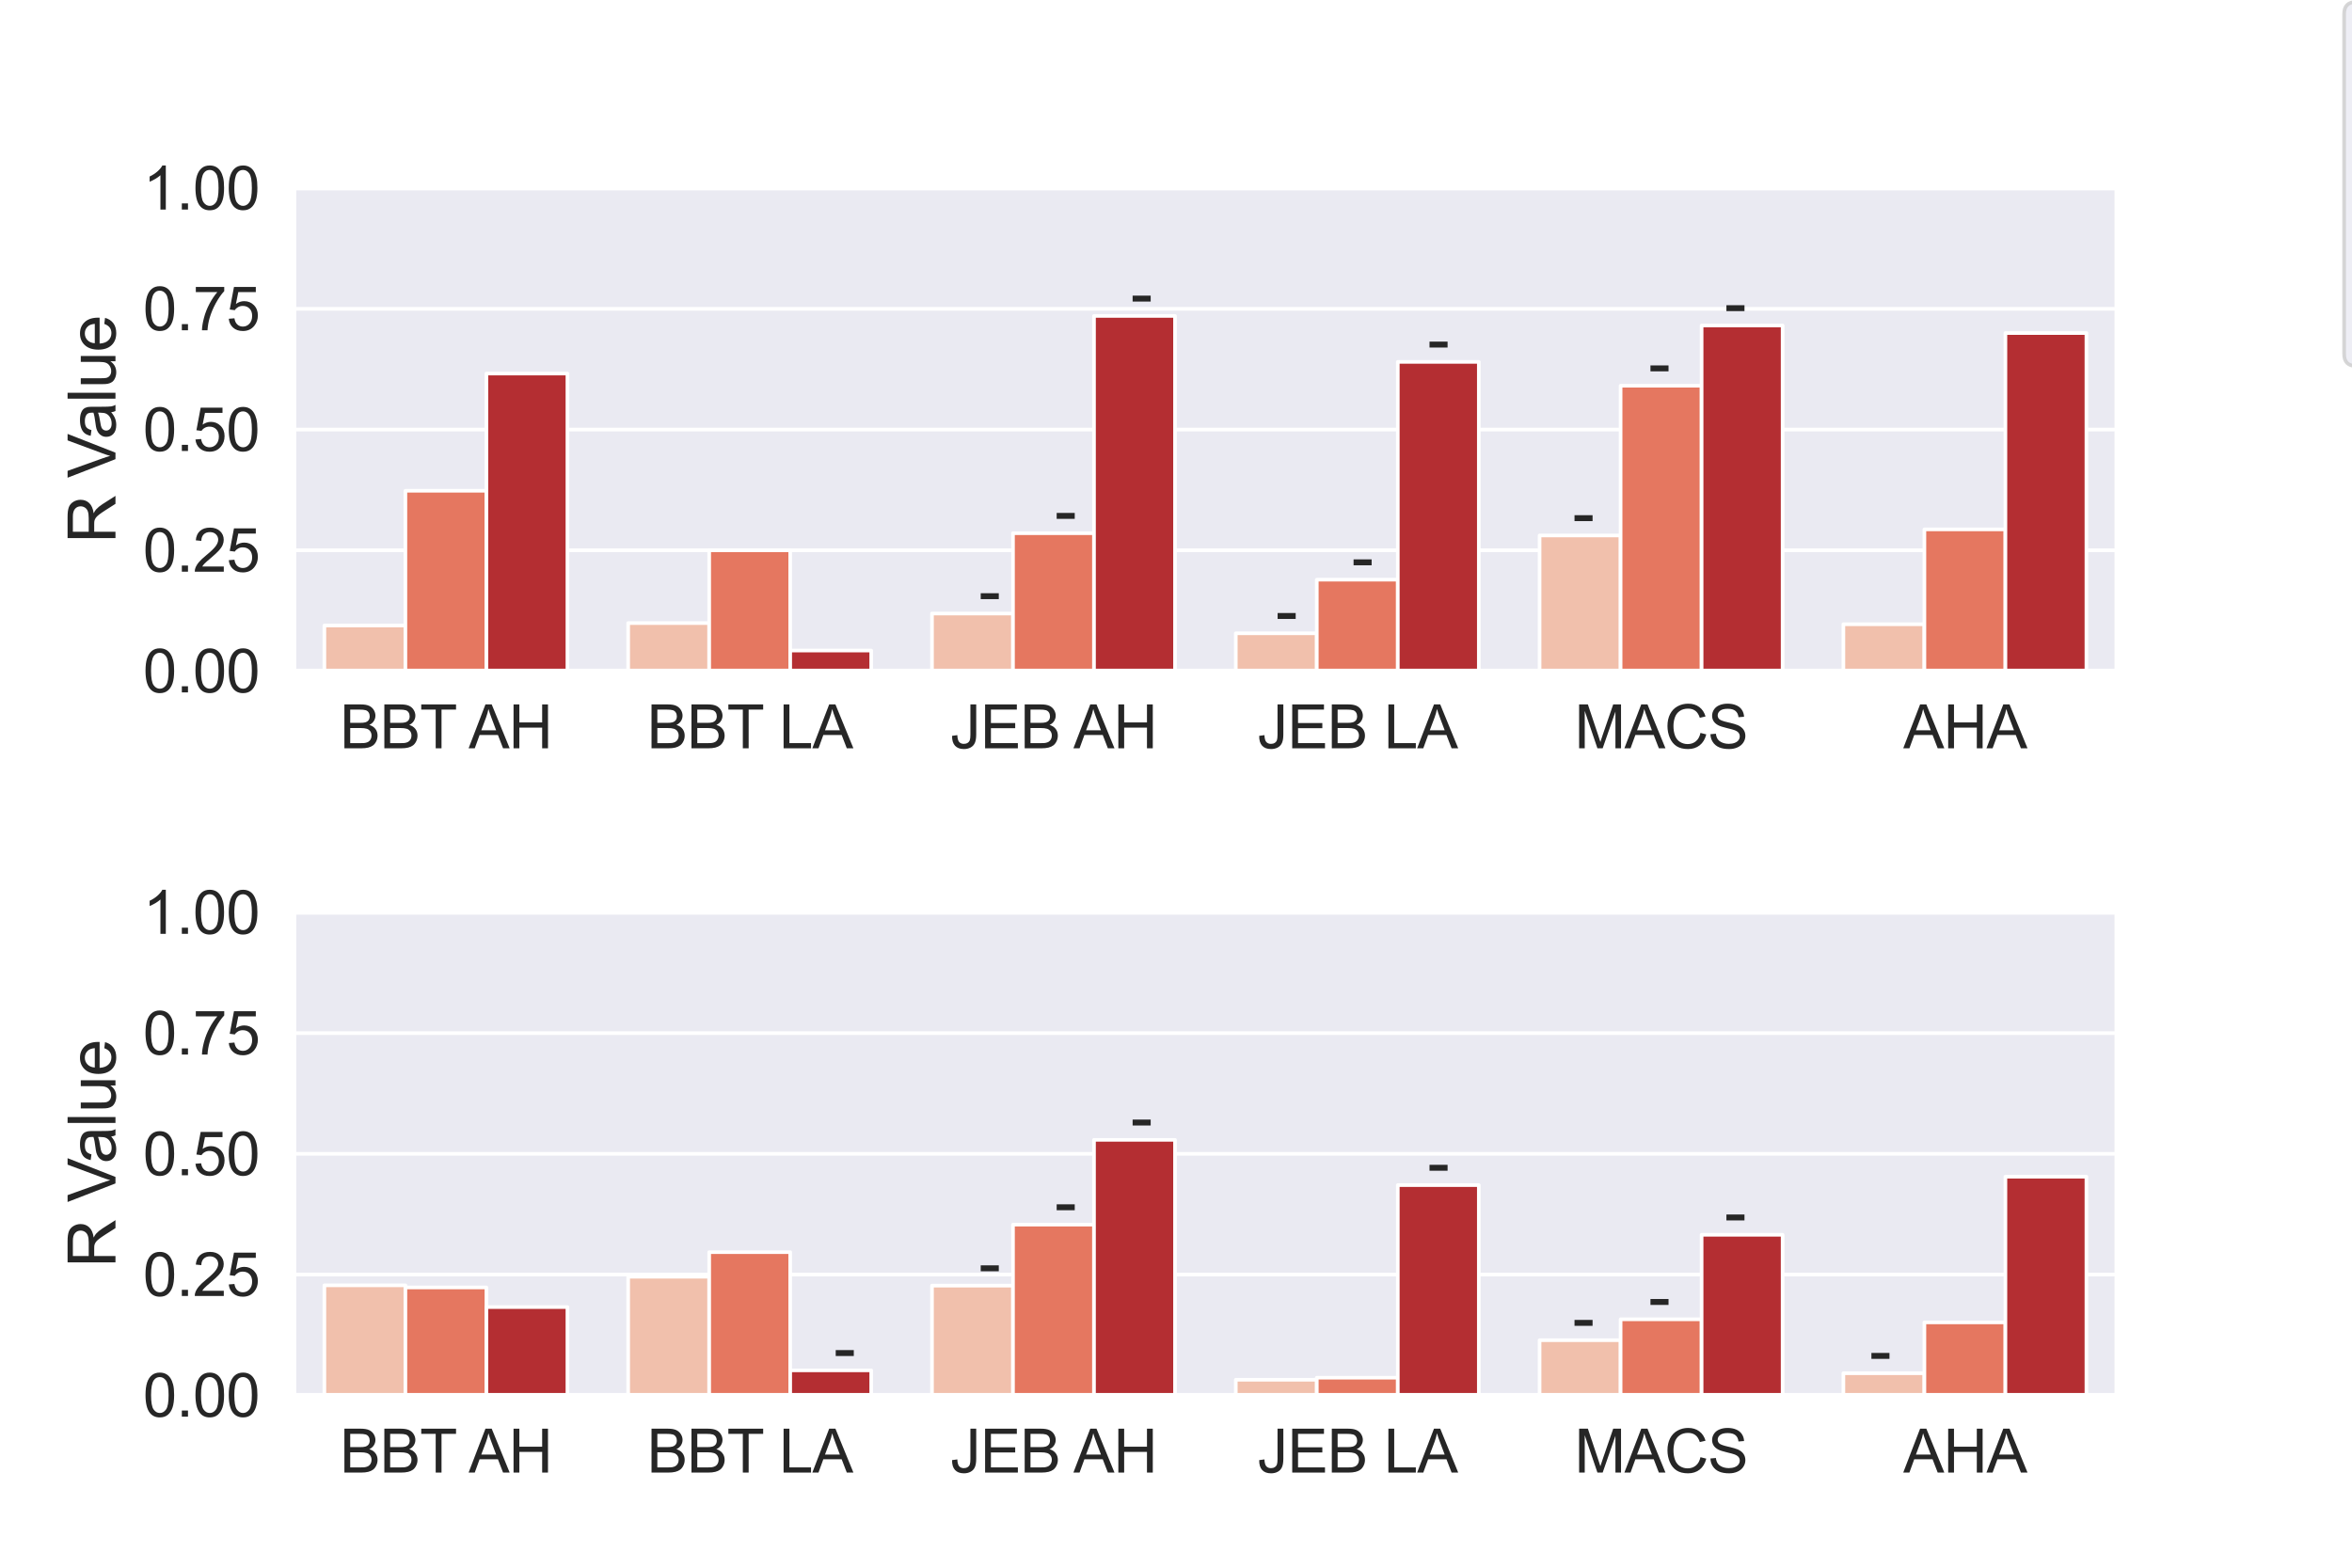 <?xml version="1.0" encoding="UTF-8" standalone="no"?>
<svg
   width="648pt"
   height="432pt"
   viewBox="0 0 648 432"
   version="1.1"
   id="svg323"
   sodipodi:docname="MusclesClinicalCorrNew.svg"
   inkscape:version="1.3 (0e150ed, 2023-07-21)"
   xmlns:inkscape="http://www.inkscape.org/namespaces/inkscape"
   xmlns:sodipodi="http://sodipodi.sourceforge.net/DTD/sodipodi-0.dtd"
   xmlns:xlink="http://www.w3.org/1999/xlink"
   xmlns="http://www.w3.org/2000/svg"
   xmlns:svg="http://www.w3.org/2000/svg"
   xmlns:rdf="http://www.w3.org/1999/02/22-rdf-syntax-ns#"
   xmlns:cc="http://creativecommons.org/ns#"
   xmlns:dc="http://purl.org/dc/elements/1.1/">
  <sodipodi:namedview
     id="namedview323"
     pagecolor="#ffffff"
     bordercolor="#000000"
     borderopacity="0.25"
     inkscape:showpageshadow="2"
     inkscape:pageopacity="0.0"
     inkscape:pagecheckerboard="0"
     inkscape:deskcolor="#d1d1d1"
     inkscape:document-units="pt"
     inkscape:zoom="1.1588694"
     inkscape:cx="425.84607"
     inkscape:cy="299.42976"
     inkscape:window-width="1920"
     inkscape:window-height="1027"
     inkscape:window-x="1440"
     inkscape:window-y="25"
     inkscape:window-maximized="1"
     inkscape:current-layer="axes_1" />
  <defs
     id="defs1">
    <style
       type="text/css"
       id="style1">*{stroke-linejoin: round; stroke-linecap: butt}</style>
  </defs>
  <g
     id="figure_1">
    <g
       id="patch_1">
      <path
         d="M 0 432  L 648 432  L 648 0  L 0 0  z "
         style="fill: #ffffff"
         id="path1" />
    </g>
    <g
       id="axes_1">
      <g
         id="patch_2">
        <path
           d="M 81 184.896  L 583.2 184.896  L 583.2 51.84  L 81 51.84  z "
           style="fill: #eaeaf2"
           id="path2" />
      </g>
      <g
         id="matplotlib.axis_1">
        <g
           id="xtick_1">
          <g
             id="text_1">
            <!-- BBT AH -->
            <g
               style="fill: #262626"
               transform="translate(93.65 206.206) scale(0.165 -0.165)"
               id="g7">
              <defs
                 id="defs2">
                <path
                   id="ArialMT-42"
                   d="M 469 0  L 469 4581  L 2188 4581  Q 2713 4581 3030 4442  Q 3347 4303 3526 4014  Q 3706 3725 3706 3409  Q 3706 3116 3547 2856  Q 3388 2597 3066 2438  Q 3481 2316 3704 2022  Q 3928 1728 3928 1328  Q 3928 1006 3792 729  Q 3656 453 3456 303  Q 3256 153 2954 76  Q 2653 0 2216 0  L 469 0  z M 1075 2656  L 2066 2656  Q 2469 2656 2644 2709  Q 2875 2778 2992 2937  Q 3109 3097 3109 3338  Q 3109 3566 3000 3739  Q 2891 3913 2687 3977  Q 2484 4041 1991 4041  L 1075 4041  L 1075 2656  z M 1075 541  L 2216 541  Q 2509 541 2628 563  Q 2838 600 2978 687  Q 3119 775 3209 942  Q 3300 1109 3300 1328  Q 3300 1584 3169 1773  Q 3038 1963 2805 2039  Q 2572 2116 2134 2116  L 1075 2116  L 1075 541  z "
                   transform="scale(0.016)" />
                <path
                   id="ArialMT-54"
                   d="M 1659 0  L 1659 4041  L 150 4041  L 150 4581  L 3781 4581  L 3781 4041  L 2266 4041  L 2266 0  L 1659 0  z "
                   transform="scale(0.016)" />
                <path
                   id="ArialMT-20"
                   transform="scale(0.016)" />
                <path
                   id="ArialMT-41"
                   d="M -9 0  L 1750 4581  L 2403 4581  L 4278 0  L 3588 0  L 3053 1388  L 1138 1388  L 634 0  L -9 0  z M 1313 1881  L 2866 1881  L 2388 3150  Q 2169 3728 2063 4100  Q 1975 3659 1816 3225  L 1313 1881  z "
                   transform="scale(0.016)" />
                <path
                   id="ArialMT-48"
                   d="M 513 0  L 513 4581  L 1119 4581  L 1119 2700  L 3500 2700  L 3500 4581  L 4106 4581  L 4106 0  L 3500 0  L 3500 2159  L 1119 2159  L 1119 0  L 513 0  z "
                   transform="scale(0.016)" />
              </defs>
              <use
                 xlink:href="#ArialMT-42"
                 id="use2" />
              <use
                 xlink:href="#ArialMT-42"
                 x="66.699"
                 id="use3" />
              <use
                 xlink:href="#ArialMT-54"
                 x="133.398"
                 id="use4" />
              <use
                 xlink:href="#ArialMT-20"
                 x="192.732"
                 id="use5" />
              <use
                 xlink:href="#ArialMT-41"
                 x="215.016"
                 id="use6" />
              <use
                 xlink:href="#ArialMT-48"
                 x="281.715"
                 id="use7" />
            </g>
          </g>
        </g>
        <g
           id="xtick_2">
          <g
             id="text_2">
            <!-- BBT LA -->
            <g
               style="fill: #262626"
               transform="translate(178.267 206.206) scale(0.165 -0.165)"
               id="g13">
              <defs
                 id="defs7">
                <path
                   id="ArialMT-4c"
                   d="M 469 0  L 469 4581  L 1075 4581  L 1075 541  L 3331 541  L 3331 0  L 469 0  z "
                   transform="scale(0.016)" />
              </defs>
              <use
                 xlink:href="#ArialMT-42"
                 id="use8" />
              <use
                 xlink:href="#ArialMT-42"
                 x="66.699"
                 id="use9" />
              <use
                 xlink:href="#ArialMT-54"
                 x="133.398"
                 id="use10" />
              <use
                 xlink:href="#ArialMT-20"
                 x="192.732"
                 id="use11" />
              <use
                 xlink:href="#ArialMT-4c"
                 x="220.516"
                 id="use12" />
              <use
                 xlink:href="#ArialMT-41"
                 x="276.131"
                 id="use13" />
            </g>
          </g>
        </g>
        <g
           id="xtick_3">
          <g
             id="text_3">
            <!-- JEB AH -->
            <g
               style="fill: #262626"
               transform="translate(261.82 206.206) scale(0.165 -0.165)"
               id="g19">
              <defs
                 id="defs13">
                <path
                   id="ArialMT-4a"
                   d="M 184 1300  L 731 1375  Q 753 850 928 656  Q 1103 463 1413 463  Q 1641 463 1806 567  Q 1972 672 2034 851  Q 2097 1031 2097 1425  L 2097 4581  L 2703 4581  L 2703 1459  Q 2703 884 2564 568  Q 2425 253 2123 87  Q 1822 -78 1416 -78  Q 813 -78 492 269  Q 172 616 184 1300  z "
                   transform="scale(0.016)" />
                <path
                   id="ArialMT-45"
                   d="M 506 0  L 506 4581  L 3819 4581  L 3819 4041  L 1113 4041  L 1113 2638  L 3647 2638  L 3647 2100  L 1113 2100  L 1113 541  L 3925 541  L 3925 0  L 506 0  z "
                   transform="scale(0.016)" />
              </defs>
              <use
                 xlink:href="#ArialMT-4a"
                 id="use14" />
              <use
                 xlink:href="#ArialMT-45"
                 x="50"
                 id="use15" />
              <use
                 xlink:href="#ArialMT-42"
                 x="116.699"
                 id="use16" />
              <use
                 xlink:href="#ArialMT-20"
                 x="183.398"
                 id="use17" />
              <use
                 xlink:href="#ArialMT-41"
                 x="205.682"
                 id="use18" />
              <use
                 xlink:href="#ArialMT-48"
                 x="272.381"
                 id="use19" />
            </g>
          </g>
        </g>
        <g
           id="xtick_4">
          <g
             id="text_4">
            <!-- JEB LA -->
            <g
               style="fill: #262626"
               transform="translate(346.436 206.206) scale(0.165 -0.165)"
               id="g25">
              <use
                 xlink:href="#ArialMT-4a"
                 id="use20" />
              <use
                 xlink:href="#ArialMT-45"
                 x="50"
                 id="use21" />
              <use
                 xlink:href="#ArialMT-42"
                 x="116.699"
                 id="use22" />
              <use
                 xlink:href="#ArialMT-20"
                 x="183.398"
                 id="use23" />
              <use
                 xlink:href="#ArialMT-4c"
                 x="211.182"
                 id="use24" />
              <use
                 xlink:href="#ArialMT-41"
                 x="266.797"
                 id="use25" />
            </g>
          </g>
        </g>
        <g
           id="xtick_5">
          <g
             id="text_5">
            <!-- MACS -->
            <g
               style="fill: #262626"
               transform="translate(433.814 206.206) scale(0.165 -0.165)"
               id="g29">
              <defs
                 id="defs25">
                <path
                   id="ArialMT-4d"
                   d="M 475 0  L 475 4581  L 1388 4581  L 2472 1338  Q 2622 884 2691 659  Q 2769 909 2934 1394  L 4031 4581  L 4847 4581  L 4847 0  L 4263 0  L 4263 3834  L 2931 0  L 2384 0  L 1059 3900  L 1059 0  L 475 0  z "
                   transform="scale(0.016)" />
                <path
                   id="ArialMT-43"
                   d="M 3763 1606  L 4369 1453  Q 4178 706 3683 314  Q 3188 -78 2472 -78  Q 1731 -78 1267 223  Q 803 525 561 1097  Q 319 1669 319 2325  Q 319 3041 592 3573  Q 866 4106 1370 4382  Q 1875 4659 2481 4659  Q 3169 4659 3637 4309  Q 4106 3959 4291 3325  L 3694 3184  Q 3534 3684 3231 3912  Q 2928 4141 2469 4141  Q 1941 4141 1586 3887  Q 1231 3634 1087 3207  Q 944 2781 944 2328  Q 944 1744 1114 1308  Q 1284 872 1643 656  Q 2003 441 2422 441  Q 2931 441 3284 734  Q 3638 1028 3763 1606  z "
                   transform="scale(0.016)" />
                <path
                   id="ArialMT-53"
                   d="M 288 1472  L 859 1522  Q 900 1178 1048 958  Q 1197 738 1509 602  Q 1822 466 2213 466  Q 2559 466 2825 569  Q 3091 672 3220 851  Q 3350 1031 3350 1244  Q 3350 1459 3225 1620  Q 3100 1781 2813 1891  Q 2628 1963 1997 2114  Q 1366 2266 1113 2400  Q 784 2572 623 2826  Q 463 3081 463 3397  Q 463 3744 659 4045  Q 856 4347 1234 4503  Q 1613 4659 2075 4659  Q 2584 4659 2973 4495  Q 3363 4331 3572 4012  Q 3781 3694 3797 3291  L 3216 3247  Q 3169 3681 2898 3903  Q 2628 4125 2100 4125  Q 1550 4125 1298 3923  Q 1047 3722 1047 3438  Q 1047 3191 1225 3031  Q 1400 2872 2139 2705  Q 2878 2538 3153 2413  Q 3553 2228 3743 1945  Q 3934 1663 3934 1294  Q 3934 928 3725 604  Q 3516 281 3123 101  Q 2731 -78 2241 -78  Q 1619 -78 1198 103  Q 778 284 539 648  Q 300 1013 288 1472  z "
                   transform="scale(0.016)" />
              </defs>
              <use
                 xlink:href="#ArialMT-4d"
                 id="use26" />
              <use
                 xlink:href="#ArialMT-41"
                 x="83.301"
                 id="use27" />
              <use
                 xlink:href="#ArialMT-43"
                 x="150"
                 id="use28" />
              <use
                 xlink:href="#ArialMT-53"
                 x="222.217"
                 id="use29" />
            </g>
          </g>
        </g>
        <g
           id="xtick_6">
          <g
             id="text_6">
            <!-- AHA -->
            <g
               style="fill: #262626"
               transform="translate(524.386 206.206) scale(0.165 -0.165)"
               id="g32">
              <use
                 xlink:href="#ArialMT-41"
                 id="use30" />
              <use
                 xlink:href="#ArialMT-48"
                 x="66.699"
                 id="use31" />
              <use
                 xlink:href="#ArialMT-41"
                 x="138.916"
                 id="use32" />
            </g>
          </g>
        </g>
      </g>
      <g
         id="matplotlib.axis_2">
        <g
           id="ytick_1">
          <g
             id="line2d_1">
            <path
               d="M 81 184.896  L 583.2 184.896  "
               clip-path="url(#p2bc16137d1)"
               style="fill: none; stroke: #ffffff; stroke-linecap: round"
               id="path32" />
          </g>
          <g
             id="text_7">
            <!-- 0.00 -->
            <g
               style="fill: #262626"
               transform="translate(39.389 190.801) scale(0.165 -0.165)"
               id="g36">
              <defs
                 id="defs32">
                <path
                   id="ArialMT-30"
                   d="M 266 2259  Q 266 3072 433 3567  Q 600 4063 929 4331  Q 1259 4600 1759 4600  Q 2128 4600 2406 4451  Q 2684 4303 2865 4023  Q 3047 3744 3150 3342  Q 3253 2941 3253 2259  Q 3253 1453 3087 958  Q 2922 463 2592 192  Q 2263 -78 1759 -78  Q 1097 -78 719 397  Q 266 969 266 2259  z M 844 2259  Q 844 1131 1108 757  Q 1372 384 1759 384  Q 2147 384 2411 759  Q 2675 1134 2675 2259  Q 2675 3391 2411 3762  Q 2147 4134 1753 4134  Q 1366 4134 1134 3806  Q 844 3388 844 2259  z "
                   transform="scale(0.016)" />
                <path
                   id="ArialMT-2e"
                   d="M 581 0  L 581 641  L 1222 641  L 1222 0  L 581 0  z "
                   transform="scale(0.016)" />
              </defs>
              <use
                 xlink:href="#ArialMT-30"
                 id="use33" />
              <use
                 xlink:href="#ArialMT-2e"
                 x="55.615"
                 id="use34" />
              <use
                 xlink:href="#ArialMT-30"
                 x="83.398"
                 id="use35" />
              <use
                 xlink:href="#ArialMT-30"
                 x="139.014"
                 id="use36" />
            </g>
          </g>
        </g>
        <g
           id="ytick_2">
          <g
             id="line2d_2">
            <path
               d="M 81 151.632  L 583.2 151.632  "
               clip-path="url(#p2bc16137d1)"
               style="fill: none; stroke: #ffffff; stroke-linecap: round"
               id="path36" />
          </g>
          <g
             id="text_8">
            <!-- 0.25 -->
            <g
               style="fill: #262626"
               transform="translate(39.389 157.537) scale(0.165 -0.165)"
               id="g40">
              <defs
                 id="defs36">
                <path
                   id="ArialMT-32"
                   d="M 3222 541  L 3222 0  L 194 0  Q 188 203 259 391  Q 375 700 629 1000  Q 884 1300 1366 1694  Q 2113 2306 2375 2664  Q 2638 3022 2638 3341  Q 2638 3675 2398 3904  Q 2159 4134 1775 4134  Q 1369 4134 1125 3890  Q 881 3647 878 3216  L 300 3275  Q 359 3922 746 4261  Q 1134 4600 1788 4600  Q 2447 4600 2831 4234  Q 3216 3869 3216 3328  Q 3216 3053 3103 2787  Q 2991 2522 2730 2228  Q 2469 1934 1863 1422  Q 1356 997 1212 845  Q 1069 694 975 541  L 3222 541  z "
                   transform="scale(0.016)" />
                <path
                   id="ArialMT-35"
                   d="M 266 1200  L 856 1250  Q 922 819 1161 601  Q 1400 384 1738 384  Q 2144 384 2425 690  Q 2706 997 2706 1503  Q 2706 1984 2436 2262  Q 2166 2541 1728 2541  Q 1456 2541 1237 2417  Q 1019 2294 894 2097  L 366 2166  L 809 4519  L 3088 4519  L 3088 3981  L 1259 3981  L 1013 2750  Q 1425 3038 1878 3038  Q 2478 3038 2890 2622  Q 3303 2206 3303 1553  Q 3303 931 2941 478  Q 2500 -78 1738 -78  Q 1113 -78 717 272  Q 322 622 266 1200  z "
                   transform="scale(0.016)" />
              </defs>
              <use
                 xlink:href="#ArialMT-30"
                 id="use37" />
              <use
                 xlink:href="#ArialMT-2e"
                 x="55.615"
                 id="use38" />
              <use
                 xlink:href="#ArialMT-32"
                 x="83.398"
                 id="use39" />
              <use
                 xlink:href="#ArialMT-35"
                 x="139.014"
                 id="use40" />
            </g>
          </g>
        </g>
        <g
           id="ytick_3">
          <g
             id="line2d_3">
            <path
               d="M 81 118.368  L 583.2 118.368  "
               clip-path="url(#p2bc16137d1)"
               style="fill: none; stroke: #ffffff; stroke-linecap: round"
               id="path40" />
          </g>
          <g
             id="text_9">
            <!-- 0.50 -->
            <g
               style="fill: #262626"
               transform="translate(39.389 124.273) scale(0.165 -0.165)"
               id="g44">
              <use
                 xlink:href="#ArialMT-30"
                 id="use41" />
              <use
                 xlink:href="#ArialMT-2e"
                 x="55.615"
                 id="use42" />
              <use
                 xlink:href="#ArialMT-35"
                 x="83.398"
                 id="use43" />
              <use
                 xlink:href="#ArialMT-30"
                 x="139.014"
                 id="use44" />
            </g>
          </g>
        </g>
        <g
           id="ytick_4">
          <g
             id="line2d_4">
            <path
               d="M 81 85.104  L 583.2 85.104  "
               clip-path="url(#p2bc16137d1)"
               style="fill: none; stroke: #ffffff; stroke-linecap: round"
               id="path44" />
          </g>
          <g
             id="text_10">
            <!-- 0.75 -->
            <g
               style="fill: #262626"
               transform="translate(39.389 91.009) scale(0.165 -0.165)"
               id="g48">
              <defs
                 id="defs44">
                <path
                   id="ArialMT-37"
                   d="M 303 3981  L 303 4522  L 3269 4522  L 3269 4084  Q 2831 3619 2401 2847  Q 1972 2075 1738 1259  Q 1569 684 1522 0  L 944 0  Q 953 541 1156 1306  Q 1359 2072 1739 2783  Q 2119 3494 2547 3981  L 303 3981  z "
                   transform="scale(0.016)" />
              </defs>
              <use
                 xlink:href="#ArialMT-30"
                 id="use45" />
              <use
                 xlink:href="#ArialMT-2e"
                 x="55.615"
                 id="use46" />
              <use
                 xlink:href="#ArialMT-37"
                 x="83.398"
                 id="use47" />
              <use
                 xlink:href="#ArialMT-35"
                 x="139.014"
                 id="use48" />
            </g>
          </g>
        </g>
        <g
           id="ytick_5">
          <g
             id="line2d_5">
            <path
               d="M 81 51.84  L 583.2 51.84  "
               clip-path="url(#p2bc16137d1)"
               style="fill: none; stroke: #ffffff; stroke-linecap: round"
               id="path48" />
          </g>
          <g
             id="text_11">
            <!-- 1.00 -->
            <g
               style="fill: #262626"
               transform="translate(39.389 57.745) scale(0.165 -0.165)"
               id="g52">
              <defs
                 id="defs48">
                <path
                   id="ArialMT-31"
                   d="M 2384 0  L 1822 0  L 1822 3584  Q 1619 3391 1289 3197  Q 959 3003 697 2906  L 697 3450  Q 1169 3672 1522 3987  Q 1875 4303 2022 4600  L 2384 4600  L 2384 0  z "
                   transform="scale(0.016)" />
              </defs>
              <use
                 xlink:href="#ArialMT-31"
                 id="use49" />
              <use
                 xlink:href="#ArialMT-2e"
                 x="55.615"
                 id="use50" />
              <use
                 xlink:href="#ArialMT-30"
                 x="83.398"
                 id="use51" />
              <use
                 xlink:href="#ArialMT-30"
                 x="139.014"
                 id="use52" />
            </g>
          </g>
        </g>
        <g
           id="text_12">
          <!-- R Value -->
          <g
             style="fill: #262626"
             transform="translate(31.812 149.722) rotate(-90) scale(0.18 -0.18)"
             id="g59">
            <defs
               id="defs52">
              <path
                 id="ArialMT-52"
                 d="M 503 0  L 503 4581  L 2534 4581  Q 3147 4581 3465 4457  Q 3784 4334 3975 4021  Q 4166 3709 4166 3331  Q 4166 2844 3850 2509  Q 3534 2175 2875 2084  Q 3116 1969 3241 1856  Q 3506 1613 3744 1247  L 4541 0  L 3778 0  L 3172 953  Q 2906 1366 2734 1584  Q 2563 1803 2427 1890  Q 2291 1978 2150 2013  Q 2047 2034 1813 2034  L 1109 2034  L 1109 0  L 503 0  z M 1109 2559  L 2413 2559  Q 2828 2559 3062 2645  Q 3297 2731 3419 2920  Q 3541 3109 3541 3331  Q 3541 3656 3305 3865  Q 3069 4075 2559 4075  L 1109 4075  L 1109 2559  z "
                 transform="scale(0.016)" />
              <path
                 id="ArialMT-56"
                 d="M 1803 0  L 28 4581  L 684 4581  L 1875 1253  Q 2019 853 2116 503  Q 2222 878 2363 1253  L 3600 4581  L 4219 4581  L 2425 0  L 1803 0  z "
                 transform="scale(0.016)" />
              <path
                 id="ArialMT-61"
                 d="M 2588 409  Q 2275 144 1986 34  Q 1697 -75 1366 -75  Q 819 -75 525 192  Q 231 459 231 875  Q 231 1119 342 1320  Q 453 1522 633 1644  Q 813 1766 1038 1828  Q 1203 1872 1538 1913  Q 2219 1994 2541 2106  Q 2544 2222 2544 2253  Q 2544 2597 2384 2738  Q 2169 2928 1744 2928  Q 1347 2928 1158 2789  Q 969 2650 878 2297  L 328 2372  Q 403 2725 575 2942  Q 747 3159 1072 3276  Q 1397 3394 1825 3394  Q 2250 3394 2515 3294  Q 2781 3194 2906 3042  Q 3031 2891 3081 2659  Q 3109 2516 3109 2141  L 3109 1391  Q 3109 606 3145 398  Q 3181 191 3288 0  L 2700 0  Q 2613 175 2588 409  z M 2541 1666  Q 2234 1541 1622 1453  Q 1275 1403 1131 1340  Q 988 1278 909 1158  Q 831 1038 831 891  Q 831 666 1001 516  Q 1172 366 1500 366  Q 1825 366 2078 508  Q 2331 650 2450 897  Q 2541 1088 2541 1459  L 2541 1666  z "
                 transform="scale(0.016)" />
              <path
                 id="ArialMT-6c"
                 d="M 409 0  L 409 4581  L 972 4581  L 972 0  L 409 0  z "
                 transform="scale(0.016)" />
              <path
                 id="ArialMT-75"
                 d="M 2597 0  L 2597 488  Q 2209 -75 1544 -75  Q 1250 -75 995 37  Q 741 150 617 320  Q 494 491 444 738  Q 409 903 409 1263  L 409 3319  L 972 3319  L 972 1478  Q 972 1038 1006 884  Q 1059 663 1231 536  Q 1403 409 1656 409  Q 1909 409 2131 539  Q 2353 669 2445 892  Q 2538 1116 2538 1541  L 2538 3319  L 3100 3319  L 3100 0  L 2597 0  z "
                 transform="scale(0.016)" />
              <path
                 id="ArialMT-65"
                 d="M 2694 1069  L 3275 997  Q 3138 488 2766 206  Q 2394 -75 1816 -75  Q 1088 -75 661 373  Q 234 822 234 1631  Q 234 2469 665 2931  Q 1097 3394 1784 3394  Q 2450 3394 2872 2941  Q 3294 2488 3294 1666  Q 3294 1616 3291 1516  L 816 1516  Q 847 969 1125 678  Q 1403 388 1819 388  Q 2128 388 2347 550  Q 2566 713 2694 1069  z M 847 1978  L 2700 1978  Q 2663 2397 2488 2606  Q 2219 2931 1791 2931  Q 1403 2931 1139 2672  Q 875 2413 847 1978  z "
                 transform="scale(0.016)" />
            </defs>
            <use
               xlink:href="#ArialMT-52"
               id="use53" />
            <use
               xlink:href="#ArialMT-20"
               x="72.217"
               id="use54" />
            <use
               xlink:href="#ArialMT-56"
               x="100"
               id="use55" />
            <use
               xlink:href="#ArialMT-61"
               x="159.324"
               id="use56" />
            <use
               xlink:href="#ArialMT-6c"
               x="214.939"
               id="use57" />
            <use
               xlink:href="#ArialMT-75"
               x="237.156"
               id="use58" />
            <use
               xlink:href="#ArialMT-65"
               x="292.771"
               id="use59" />
          </g>
        </g>
      </g>
      <g
         id="patch_3">
        <path
           d="M 89.37 184.896  L 111.69 184.896  L 111.69 172.362  L 89.37 172.362  z "
           clip-path="url(#p2bc16137d1)"
           style="fill: #f1c0ac; stroke: #ffffff; stroke-linejoin: miter"
           id="path59" />
      </g>
      <g
         id="patch_4">
        <path
           d="M 173.07 184.896  L 195.39 184.896  L 195.39 171.697  L 173.07 171.697  z "
           clip-path="url(#p2bc16137d1)"
           style="fill: #f1c0ac; stroke: #ffffff; stroke-linejoin: miter"
           id="path60" />
      </g>
      <g
         id="patch_5">
        <path
           d="M 256.77 184.896  L 279.09 184.896  L 279.09 169.062  L 256.77 169.062  z "
           clip-path="url(#p2bc16137d1)"
           style="fill: #f1c0ac; stroke: #ffffff; stroke-linejoin: miter"
           id="path61" />
      </g>
      <g
         id="patch_6">
        <path
           d="M 340.47 184.896  L 362.79 184.896  L 362.79 174.518  L 340.47 174.518  z "
           clip-path="url(#p2bc16137d1)"
           style="fill: #f1c0ac; stroke: #ffffff; stroke-linejoin: miter"
           id="path62" />
      </g>
      <g
         id="patch_7">
        <path
           d="M 424.17 184.896  L 446.49 184.896  L 446.49 147.56  L 424.17 147.56  z "
           clip-path="url(#p2bc16137d1)"
           style="fill: #f1c0ac; stroke: #ffffff; stroke-linejoin: miter"
           id="path63" />
      </g>
      <g
         id="patch_8">
        <path
           d="M 507.87 184.896  L 530.19 184.896  L 530.19 172.016  L 507.87 172.016  z "
           clip-path="url(#p2bc16137d1)"
           style="fill: #f1c0ac; stroke: #ffffff; stroke-linejoin: miter"
           id="path64" />
      </g>
      <g
         id="patch_9">
        <path
           d="M 111.69 184.896  L 134.01 184.896  L 134.01 135.24  L 111.69 135.24  z "
           clip-path="url(#p2bc16137d1)"
           style="fill: #e57760; stroke: #ffffff; stroke-linejoin: miter"
           id="path65" />
      </g>
      <g
         id="patch_10">
        <path
           d="M 195.39 184.896  L 217.71 184.896  L 217.71 151.645  L 195.39 151.645  z "
           clip-path="url(#p2bc16137d1)"
           style="fill: #e57760; stroke: #ffffff; stroke-linejoin: miter"
           id="path66" />
      </g>
      <g
         id="patch_11">
        <path
           d="M 279.09 184.896  L 301.41 184.896  L 301.41 146.935  L 279.09 146.935  z "
           clip-path="url(#p2bc16137d1)"
           style="fill: #e57760; stroke: #ffffff; stroke-linejoin: miter"
           id="path67" />
      </g>
      <g
         id="patch_12">
        <path
           d="M 362.79 184.896  L 385.11 184.896  L 385.11 159.735  L 362.79 159.735  z "
           clip-path="url(#p2bc16137d1)"
           style="fill: #e57760; stroke: #ffffff; stroke-linejoin: miter"
           id="path68" />
      </g>
      <g
         id="patch_13">
        <path
           d="M 446.49 184.896  L 468.81 184.896  L 468.81 106.287  L 446.49 106.287  z "
           clip-path="url(#p2bc16137d1)"
           style="fill: #e57760; stroke: #ffffff; stroke-linejoin: miter"
           id="path69" />
      </g>
      <g
         id="patch_14">
        <path
           d="M 530.19 184.896  L 552.51 184.896  L 552.51 145.884  L 530.19 145.884  z "
           clip-path="url(#p2bc16137d1)"
           style="fill: #e57760; stroke: #ffffff; stroke-linejoin: miter"
           id="path70" />
      </g>
      <g
         id="patch_15">
        <path
           d="M 134.01 184.896  L 156.33 184.896  L 156.33 102.934  L 134.01 102.934  z "
           clip-path="url(#p2bc16137d1)"
           style="fill: #b42e32; stroke: #ffffff; stroke-linejoin: miter"
           id="path71" />
      </g>
      <g
         id="patch_16">
        <path
           d="M 217.71 184.896  L 240.03 184.896  L 240.03 179.268  L 217.71 179.268  z "
           clip-path="url(#p2bc16137d1)"
           style="fill: #b42e32; stroke: #ffffff; stroke-linejoin: miter"
           id="path72" />
      </g>
      <g
         id="patch_17">
        <path
           d="M 301.41 184.896  L 323.73 184.896  L 323.73 87.06  L 301.41 87.06  z "
           clip-path="url(#p2bc16137d1)"
           style="fill: #b42e32; stroke: #ffffff; stroke-linejoin: miter"
           id="path73" />
      </g>
      <g
         id="patch_18">
        <path
           d="M 385.11 184.896  L 407.43 184.896  L 407.43 99.727  L 385.11 99.727  z "
           clip-path="url(#p2bc16137d1)"
           style="fill: #b42e32; stroke: #ffffff; stroke-linejoin: miter"
           id="path74" />
      </g>
      <g
         id="patch_19">
        <path
           d="M 468.81 184.896  L 491.13 184.896  L 491.13 89.694  L 468.81 89.694  z "
           clip-path="url(#p2bc16137d1)"
           style="fill: #b42e32; stroke: #ffffff; stroke-linejoin: miter"
           id="path75" />
      </g>
      <g
         id="patch_20">
        <path
           d="M 552.51 184.896  L 574.83 184.896  L 574.83 91.77  L 552.51 91.77  z "
           clip-path="url(#p2bc16137d1)"
           style="fill: #b42e32; stroke: #ffffff; stroke-linejoin: miter"
           id="path76" />
      </g>
      <g
         id="line2d_6">
        <path
           clip-path="url(#p2bc16137d1)"
           style="fill: none; stroke: #424242; stroke-width: 2.7; stroke-linecap: round"
           id="path77" />
      </g>
      <g
         id="line2d_7">
        <path
           clip-path="url(#p2bc16137d1)"
           style="fill: none; stroke: #424242; stroke-width: 2.7; stroke-linecap: round"
           id="path78" />
      </g>
      <g
         id="line2d_8">
        <path
           clip-path="url(#p2bc16137d1)"
           style="fill: none; stroke: #424242; stroke-width: 2.7; stroke-linecap: round"
           id="path79" />
      </g>
      <g
         id="line2d_9">
        <path
           clip-path="url(#p2bc16137d1)"
           style="fill: none; stroke: #424242; stroke-width: 2.7; stroke-linecap: round"
           id="path80" />
      </g>
      <g
         id="line2d_10">
        <path
           clip-path="url(#p2bc16137d1)"
           style="fill: none; stroke: #424242; stroke-width: 2.7; stroke-linecap: round"
           id="path81" />
      </g>
      <g
         id="line2d_11">
        <path
           clip-path="url(#p2bc16137d1)"
           style="fill: none; stroke: #424242; stroke-width: 2.7; stroke-linecap: round"
           id="path82" />
      </g>
      <g
         id="line2d_12">
        <path
           clip-path="url(#p2bc16137d1)"
           style="fill: none; stroke: #424242; stroke-width: 2.7; stroke-linecap: round"
           id="path83" />
      </g>
      <g
         id="line2d_13">
        <path
           clip-path="url(#p2bc16137d1)"
           style="fill: none; stroke: #424242; stroke-width: 2.7; stroke-linecap: round"
           id="path84" />
      </g>
      <g
         id="line2d_14">
        <path
           clip-path="url(#p2bc16137d1)"
           style="fill: none; stroke: #424242; stroke-width: 2.7; stroke-linecap: round"
           id="path85" />
      </g>
      <g
         id="line2d_15">
        <path
           clip-path="url(#p2bc16137d1)"
           style="fill: none; stroke: #424242; stroke-width: 2.7; stroke-linecap: round"
           id="path86" />
      </g>
      <g
         id="line2d_16">
        <path
           clip-path="url(#p2bc16137d1)"
           style="fill: none; stroke: #424242; stroke-width: 2.7; stroke-linecap: round"
           id="path87" />
      </g>
      <g
         id="line2d_17">
        <path
           clip-path="url(#p2bc16137d1)"
           style="fill: none; stroke: #424242; stroke-width: 2.7; stroke-linecap: round"
           id="path88" />
      </g>
      <g
         id="line2d_18">
        <path
           clip-path="url(#p2bc16137d1)"
           style="fill: none; stroke: #424242; stroke-width: 2.7; stroke-linecap: round"
           id="path89" />
      </g>
      <g
         id="line2d_19">
        <path
           clip-path="url(#p2bc16137d1)"
           style="fill: none; stroke: #424242; stroke-width: 2.7; stroke-linecap: round"
           id="path90" />
      </g>
      <g
         id="line2d_20">
        <path
           clip-path="url(#p2bc16137d1)"
           style="fill: none; stroke: #424242; stroke-width: 2.7; stroke-linecap: round"
           id="path91" />
      </g>
      <g
         id="line2d_21">
        <path
           clip-path="url(#p2bc16137d1)"
           style="fill: none; stroke: #424242; stroke-width: 2.7; stroke-linecap: round"
           id="path92" />
      </g>
      <g
         id="line2d_22">
        <path
           clip-path="url(#p2bc16137d1)"
           style="fill: none; stroke: #424242; stroke-width: 2.7; stroke-linecap: round"
           id="path93" />
      </g>
      <g
         id="line2d_23">
        <path
           clip-path="url(#p2bc16137d1)"
           style="fill: none; stroke: #424242; stroke-width: 2.7; stroke-linecap: round"
           id="path94" />
      </g>
      <g
         id="patch_21">
        <path
           d="M 81 184.896  L 81 51.84  "
           style="fill: none; stroke: #ffffff; stroke-width: 1.25; stroke-linejoin: miter; stroke-linecap: square"
           id="path95" />
      </g>
      <g
         id="patch_22">
        <path
           d="M 583.2 184.896  L 583.2 51.84  "
           style="fill: none; stroke: #ffffff; stroke-width: 1.25; stroke-linejoin: miter; stroke-linecap: square"
           id="path96" />
      </g>
      <g
         id="patch_23">
        <path
           d="M 81 184.896  L 583.2 184.896  "
           style="fill: none; stroke: #ffffff; stroke-width: 1.25; stroke-linejoin: miter; stroke-linecap: square"
           id="path97" />
      </g>
      <g
         id="patch_24">
        <path
           d="M 81 51.84  L 583.2 51.84  "
           style="fill: none; stroke: #ffffff; stroke-width: 1.25; stroke-linejoin: miter; stroke-linecap: square"
           id="path98" />
      </g>
      <g
         id="text_13">
        <!--   -   -->
        <g
           style="fill: #262626"
           transform="translate(259.613 169.062) scale(0.18 -0.18)"
           id="g102">
          <defs
             id="defs98">
            <path
               id="ArialMT-2d"
               d="M 203 1375  L 203 1941  L 1931 1941  L 1931 1375  L 203 1375  z "
               transform="scale(0.016)" />
          </defs>
          <use
             xlink:href="#ArialMT-20"
             id="use98" />
          <use
             xlink:href="#ArialMT-20"
             x="27.783"
             id="use99" />
          <use
             xlink:href="#ArialMT-2d"
             x="55.566"
             id="use100" />
          <use
             xlink:href="#ArialMT-20"
             x="88.867"
             id="use101" />
          <use
             xlink:href="#ArialMT-20"
             x="116.65"
             id="use102" />
        </g>
      </g>
      <g
         id="text_14">
        <!--   -   -->
        <g
           style="fill: #262626"
           transform="translate(280.538 146.935) scale(0.18 -0.18)"
           id="g107">
          <use
             xlink:href="#ArialMT-20"
             id="use103" />
          <use
             xlink:href="#ArialMT-20"
             x="27.783"
             id="use104" />
          <use
             xlink:href="#ArialMT-2d"
             x="55.566"
             id="use105" />
          <use
             xlink:href="#ArialMT-20"
             x="88.867"
             id="use106" />
          <use
             xlink:href="#ArialMT-20"
             x="116.65"
             id="use107" />
        </g>
      </g>
      <g
         id="text_15">
        <!--   -   -->
        <g
           style="fill: #262626"
           transform="translate(301.463 87.06) scale(0.18 -0.18)"
           id="g112">
          <use
             xlink:href="#ArialMT-20"
             id="use108" />
          <use
             xlink:href="#ArialMT-20"
             x="27.783"
             id="use109" />
          <use
             xlink:href="#ArialMT-2d"
             x="55.566"
             id="use110" />
          <use
             xlink:href="#ArialMT-20"
             x="88.867"
             id="use111" />
          <use
             xlink:href="#ArialMT-20"
             x="116.65"
             id="use112" />
        </g>
      </g>
      <g
         id="text_16">
        <!--   -   -->
        <g
           style="fill: #262626"
           transform="translate(341.41 174.518) scale(0.18 -0.18)"
           id="g117">
          <use
             xlink:href="#ArialMT-20"
             id="use113" />
          <use
             xlink:href="#ArialMT-20"
             x="27.783"
             id="use114" />
          <use
             xlink:href="#ArialMT-2d"
             x="55.566"
             id="use115" />
          <use
             xlink:href="#ArialMT-20"
             x="88.867"
             id="use116" />
          <use
             xlink:href="#ArialMT-20"
             x="116.65"
             id="use117" />
        </g>
      </g>
      <g
         id="text_17">
        <!--   -   -->
        <g
           style="fill: #262626"
           transform="translate(362.335 159.735) scale(0.18 -0.18)"
           id="g122">
          <use
             xlink:href="#ArialMT-20"
             id="use118" />
          <use
             xlink:href="#ArialMT-20"
             x="27.783"
             id="use119" />
          <use
             xlink:href="#ArialMT-2d"
             x="55.566"
             id="use120" />
          <use
             xlink:href="#ArialMT-20"
             x="88.867"
             id="use121" />
          <use
             xlink:href="#ArialMT-20"
             x="116.65"
             id="use122" />
        </g>
      </g>
      <g
         id="text_18">
        <!--   -   -->
        <g
           style="fill: #262626"
           transform="translate(383.26 99.727) scale(0.18 -0.18)"
           id="g127">
          <use
             xlink:href="#ArialMT-20"
             id="use123" />
          <use
             xlink:href="#ArialMT-20"
             x="27.783"
             id="use124" />
          <use
             xlink:href="#ArialMT-2d"
             x="55.566"
             id="use125" />
          <use
             xlink:href="#ArialMT-20"
             x="88.867"
             id="use126" />
          <use
             xlink:href="#ArialMT-20"
             x="116.65"
             id="use127" />
        </g>
      </g>
      <g
         id="text_19">
        <!--   -   -->
        <g
           style="fill: #262626"
           transform="translate(423.208 147.56) scale(0.18 -0.18)"
           id="g132">
          <use
             xlink:href="#ArialMT-20"
             id="use128" />
          <use
             xlink:href="#ArialMT-20"
             x="27.783"
             id="use129" />
          <use
             xlink:href="#ArialMT-2d"
             x="55.566"
             id="use130" />
          <use
             xlink:href="#ArialMT-20"
             x="88.867"
             id="use131" />
          <use
             xlink:href="#ArialMT-20"
             x="116.65"
             id="use132" />
        </g>
      </g>
      <g
         id="text_20">
        <!--   -   -->
        <g
           style="fill: #262626"
           transform="translate(444.133 106.287) scale(0.18 -0.18)"
           id="g137">
          <use
             xlink:href="#ArialMT-20"
             id="use133" />
          <use
             xlink:href="#ArialMT-20"
             x="27.783"
             id="use134" />
          <use
             xlink:href="#ArialMT-2d"
             x="55.566"
             id="use135" />
          <use
             xlink:href="#ArialMT-20"
             x="88.867"
             id="use136" />
          <use
             xlink:href="#ArialMT-20"
             x="116.65"
             id="use137" />
        </g>
      </g>
      <g
         id="text_21">
        <!--   -   -->
        <g
           style="fill: #262626"
           transform="translate(465.058 89.694) scale(0.18 -0.18)"
           id="g142">
          <use
             xlink:href="#ArialMT-20"
             id="use138" />
          <use
             xlink:href="#ArialMT-20"
             x="27.783"
             id="use139" />
          <use
             xlink:href="#ArialMT-2d"
             x="55.566"
             id="use140" />
          <use
             xlink:href="#ArialMT-20"
             x="88.867"
             id="use141" />
          <use
             xlink:href="#ArialMT-20"
             x="116.65"
             id="use142" />
        </g>
      </g>
      <g
         id="legend_1"
         transform="translate(556.577,-59.541)">
        <g
           id="patch_25">
          <path
             d="m 92.55,160.395 h 141.594 q 3.3,0 3.3,-3.3 V 63.39 q 0,-3.3 -3.3,-3.3 H 92.55 q -3.3,0 -3.3,3.3 v 93.705 q 0,3.3 3.3,3.3 z"
             style="opacity:0.8;fill:#eaeaf2;stroke:#cccccc;stroke-linejoin:miter"
             id="path142" />
        </g>
        <g
           id="text_22">
          <!-- Symmetry Metric -->
          <g
             style="fill:#262626"
             transform="matrix(0.18,0,0,-0.18,95.85,79.793)"
             id="g157">
            <defs
               id="defs142">
              <path
                 id="ArialMT-79"
                 d="m 397,-1278 -63,528 q 185,-50 322,-50 188,0 300,63 113,62 185,174 53,85 172,419 15,47 50,138 L 103,3319 h 606 l 691,-1922 q 134,-366 241,-769 97,388 231,756 l 709,1935 h 563 L 1881,-56 q -203,-547 -315,-753 -150,-279 -344,-408 -194,-130 -463,-130 -162,0 -362,69 z"
                 transform="scale(0.016)" />
              <path
                 id="ArialMT-6d"
                 d="m 422,0 v 3319 h 503 v -466 q 156,244 415,392 260,149 591,149 369,0 605,-153 236,-153 333,-428 394,581 1025,581 494,0 759,-274 266,-273 266,-842 V 0 h -560 v 2091 q 0,337 -55,485 -54,149 -198,239 -143,91 -337,91 -350,0 -582,-233 -231,-232 -231,-745 V 0 h -562 v 2156 q 0,375 -138,562 -137,188 -450,188 -237,0 -439,-125 -201,-125 -292,-366 -91,-240 -91,-693 V 0 Z"
                 transform="scale(0.016)" />
              <path
                 id="ArialMT-74"
                 d="M 1650,503 1731,6 Q 1494,-44 1306,-44 1000,-44 831,53 663,150 594,308 525,466 525,972 V 2881 H 113 v 438 h 412 v 822 l 559,337 V 3319 h 566 V 2881 H 1084 V 941 q 0,-241 30,-310 30,-68 97,-109 67,-41 192,-41 94,0 247,22 z"
                 transform="scale(0.016)" />
              <path
                 id="ArialMT-72"
                 d="m 416,0 v 3319 h 506 v -503 q 194,353 358,465 164,113 361,113 284,0 578,-181 l -194,-522 q -206,122 -412,122 -185,0 -332,-111 -147,-111 -209,-308 -94,-300 -94,-656 V 0 Z"
                 transform="scale(0.016)" />
              <path
                 id="ArialMT-69"
                 d="m 425,3934 v 647 H 988 V 3934 Z M 425,0 V 3319 H 988 V 0 Z"
                 transform="scale(0.016)" />
              <path
                 id="ArialMT-63"
                 d="m 2588,1216 553,-72 Q 3050,572 2676,248 2303,-75 1759,-75 1078,-75 664,370 250,816 250,1647 q 0,537 178,940 178,404 542,605 364,202 793,202 540,0 884,-274 344,-273 441,-776 l -547,-85 q -78,335 -277,503 -198,169 -480,169 -425,0 -691,-305 -265,-304 -265,-963 0,-669 256,-972 257,-303 669,-303 331,0 553,203 222,203 282,625 z"
                 transform="scale(0.016)" />
            </defs>
            <use
               xlink:href="#ArialMT-53"
               id="use143" />
            <use
               xlink:href="#ArialMT-79"
               x="66.699"
               id="use144" />
            <use
               xlink:href="#ArialMT-6d"
               x="116.699"
               id="use145" />
            <use
               xlink:href="#ArialMT-6d"
               x="200"
               id="use146" />
            <use
               xlink:href="#ArialMT-65"
               x="283.301"
               id="use147" />
            <use
               xlink:href="#ArialMT-74"
               x="338.916"
               id="use148" />
            <use
               xlink:href="#ArialMT-72"
               x="366.699"
               id="use149" />
            <use
               xlink:href="#ArialMT-79"
               x="400"
               id="use150" />
            <use
               xlink:href="#ArialMT-20"
               x="450"
               id="use151" />
            <use
               xlink:href="#ArialMT-4d"
               x="477.783"
               id="use152" />
            <use
               xlink:href="#ArialMT-65"
               x="561.084"
               id="use153" />
            <use
               xlink:href="#ArialMT-74"
               x="616.699"
               id="use154" />
            <use
               xlink:href="#ArialMT-72"
               x="644.482"
               id="use155" />
            <use
               xlink:href="#ArialMT-69"
               x="677.783"
               id="use156" />
            <use
               xlink:href="#ArialMT-63"
               x="700"
               id="use157" />
          </g>
        </g>
        <g
           id="patch_26">
          <path
             d="M 99.894,103.642 H 132.894 V 92.092 H 99.894 Z"
             style="fill:#f1c0ac;stroke:#ffffff;stroke-linejoin:miter"
             id="path157" />
        </g>
        <g
           id="text_23">
          <!-- Distance -->
          <g
             style="fill:#262626"
             transform="matrix(0.165,0,0,-0.165,146.094,103.642)"
             id="g165">
            <defs
               id="defs157">
              <path
                 id="ArialMT-44"
                 d="m 494,0 v 4581 h 1578 q 534,0 816,-65 393,-91 671,-328 363,-307 542,-784 180,-476 180,-1088 0,-522 -122,-925 Q 4038,988 3847,723 3656,459 3429,307 3203,156 2883,78 2563,0 2147,0 Z m 606,541 h 978 q 453,0 711,84 258,84 411,238 216,215 336,579 120,364 120,883 0,719 -236,1105 -236,386 -573,517 -244,94 -784,94 h -963 z"
                 transform="scale(0.016)" />
              <path
                 id="ArialMT-73"
                 d="m 197,991 556,87 q 47,-334 261,-512 214,-178 599,-178 387,0 574,157 188,158 188,371 0,190 -166,300 -115,75 -575,190 -618,157 -857,271 -239,114 -363,315 -123,202 -123,446 0,221 101,410 102,190 277,315 131,96 357,163 227,68 487,68 390,0 685,-113 296,-112 436,-305 141,-192 194,-513 l -550,-75 q -37,256 -217,399 -180,144 -508,144 -387,0 -553,-128 -166,-128 -166,-300 0,-109 69,-197 69,-90 216,-150 84,-31 497,-143 597,-160 832,-262 236,-101 370,-295 135,-193 135,-481 0,-281 -164,-530 Q 2625,197 2315,61 2006,-75 1616,-75 969,-75 630,194 291,463 197,991 Z"
                 transform="scale(0.016)" />
              <path
                 id="ArialMT-6e"
                 d="m 422,0 v 3319 h 506 v -472 q 366,547 1056,547 300,0 552,-108 252,-108 377,-283 125,-175 175,-415 31,-157 31,-547 V 0 h -563 v 2019 q 0,344 -66,514 -65,170 -232,271 -167,102 -392,102 -360,0 -621,-228 Q 984,2450 984,1813 V 0 Z"
                 transform="scale(0.016)" />
            </defs>
            <use
               xlink:href="#ArialMT-44"
               id="use158" />
            <use
               xlink:href="#ArialMT-69"
               x="72.217"
               id="use159" />
            <use
               xlink:href="#ArialMT-73"
               x="94.434"
               id="use160" />
            <use
               xlink:href="#ArialMT-74"
               x="144.434"
               id="use161" />
            <use
               xlink:href="#ArialMT-61"
               x="172.217"
               id="use162" />
            <use
               xlink:href="#ArialMT-6e"
               x="227.832"
               id="use163" />
            <use
               xlink:href="#ArialMT-63"
               x="283.447"
               id="use164" />
            <use
               xlink:href="#ArialMT-65"
               x="333.447"
               id="use165" />
          </g>
        </g>
        <g
           id="patch_27">
          <path
             d="m 99.894,126.982 h 33 v -11.55 H 99.894 Z"
             style="fill:#e57760;stroke:#ffffff;stroke-linejoin:miter"
             id="path165" />
        </g>
        <g
           id="text_24">
          <!-- Angle -->
          <g
             style="fill:#262626"
             transform="matrix(0.165,0,0,-0.165,146.094,126.982)"
             id="g170">
            <defs
               id="defs165">
              <path
                 id="ArialMT-67"
                 d="m 319,-275 547,-81 q 34,-253 190,-369 210,-156 572,-156 391,0 603,156 213,156 288,437 44,172 40,722 Q 2191,0 1641,0 956,0 581,494 206,988 206,1678 q 0,475 172,876 172,402 498,621 327,219 768,219 587,0 969,-475 v 400 h 518 V 450 q 0,-775 -158,-1098 -157,-324 -500,-511 -342,-188 -842,-188 -593,0 -959,267 -366,267 -353,805 z m 465,1994 q 0,-653 259,-953 260,-300 651,-300 387,0 649,298 263,299 263,936 0,609 -270,918 -270,310 -652,310 -375,0 -638,-305 -262,-304 -262,-904 z"
                 transform="scale(0.016)" />
            </defs>
            <use
               xlink:href="#ArialMT-41"
               id="use166" />
            <use
               xlink:href="#ArialMT-6e"
               x="66.699"
               id="use167" />
            <use
               xlink:href="#ArialMT-67"
               x="122.314"
               id="use168" />
            <use
               xlink:href="#ArialMT-6c"
               x="177.93"
               id="use169" />
            <use
               xlink:href="#ArialMT-65"
               x="200.146"
               id="use170" />
          </g>
        </g>
        <g
           id="patch_28">
          <path
             d="m 99.894,150.515 h 33 v -11.55 H 99.894 Z"
             style="fill:#b42e32;stroke:#ffffff;stroke-linejoin:miter"
             id="path170" />
        </g>
        <g
           id="text_25">
          <!-- Orientation -->
          <g
             style="fill:#262626"
             transform="matrix(0.165,0,0,-0.165,146.094,150.515)"
             id="g181">
            <defs
               id="defs170">
              <path
                 id="ArialMT-4f"
                 d="m 309,2231 q 0,1141 612,1786 613,646 1582,646 635,0 1144,-304 509,-303 776,-845 268,-542 268,-1230 0,-696 -282,-1246 Q 4128,488 3612,205 3097,-78 2500,-78 1853,-78 1343,234 834,547 571,1087 309,1628 309,2231 Z m 625,-9 q 0,-828 445,-1305 446,-476 1118,-476 684,0 1126,481 443,481 443,1366 0,559 -189,976 -189,417 -554,647 -364,230 -817,230 -643,0 -1108,-443 Q 934,3256 934,2222 Z"
                 transform="scale(0.016)" />
              <path
                 id="ArialMT-6f"
                 d="m 213,1659 q 0,922 512,1366 428,369 1044,369 684,0 1118,-449 435,-448 435,-1239 0,-640 -192,-1008 Q 2938,331 2570,128 2203,-75 1769,-75 1072,-75 642,372 213,819 213,1659 Z m 578,0 q 0,-637 278,-954 278,-317 700,-317 419,0 697,318 278,319 278,972 0,616 -280,933 -280,317 -695,317 -422,0 -700,-316 -278,-315 -278,-953 z"
                 transform="scale(0.016)" />
            </defs>
            <use
               xlink:href="#ArialMT-4f"
               id="use171" />
            <use
               xlink:href="#ArialMT-72"
               x="77.783"
               id="use172" />
            <use
               xlink:href="#ArialMT-69"
               x="111.084"
               id="use173" />
            <use
               xlink:href="#ArialMT-65"
               x="133.301"
               id="use174" />
            <use
               xlink:href="#ArialMT-6e"
               x="188.916"
               id="use175" />
            <use
               xlink:href="#ArialMT-74"
               x="244.531"
               id="use176" />
            <use
               xlink:href="#ArialMT-61"
               x="272.314"
               id="use177" />
            <use
               xlink:href="#ArialMT-74"
               x="327.93"
               id="use178" />
            <use
               xlink:href="#ArialMT-69"
               x="355.713"
               id="use179" />
            <use
               xlink:href="#ArialMT-6f"
               x="377.93"
               id="use180" />
            <use
               xlink:href="#ArialMT-6e"
               x="433.545"
               id="use181" />
          </g>
        </g>
      </g>
    </g>
    <g
       id="axes_2">
      <g
         id="patch_29">
        <path
           d="M 81 384.48  L 583.2 384.48  L 583.2 251.424  L 81 251.424  z "
           style="fill: #eaeaf2"
           id="path181" />
      </g>
      <g
         id="matplotlib.axis_3">
        <g
           id="xtick_7">
          <g
             id="text_26">
            <!-- BBT AH -->
            <g
               style="fill: #262626"
               transform="translate(93.65 405.79) scale(0.165 -0.165)"
               id="g187">
              <use
                 xlink:href="#ArialMT-42"
                 id="use182" />
              <use
                 xlink:href="#ArialMT-42"
                 x="66.699"
                 id="use183" />
              <use
                 xlink:href="#ArialMT-54"
                 x="133.398"
                 id="use184" />
              <use
                 xlink:href="#ArialMT-20"
                 x="192.732"
                 id="use185" />
              <use
                 xlink:href="#ArialMT-41"
                 x="215.016"
                 id="use186" />
              <use
                 xlink:href="#ArialMT-48"
                 x="281.715"
                 id="use187" />
            </g>
          </g>
        </g>
        <g
           id="xtick_8">
          <g
             id="text_27">
            <!-- BBT LA -->
            <g
               style="fill: #262626"
               transform="translate(178.267 405.79) scale(0.165 -0.165)"
               id="g193">
              <use
                 xlink:href="#ArialMT-42"
                 id="use188" />
              <use
                 xlink:href="#ArialMT-42"
                 x="66.699"
                 id="use189" />
              <use
                 xlink:href="#ArialMT-54"
                 x="133.398"
                 id="use190" />
              <use
                 xlink:href="#ArialMT-20"
                 x="192.732"
                 id="use191" />
              <use
                 xlink:href="#ArialMT-4c"
                 x="220.516"
                 id="use192" />
              <use
                 xlink:href="#ArialMT-41"
                 x="276.131"
                 id="use193" />
            </g>
          </g>
        </g>
        <g
           id="xtick_9">
          <g
             id="text_28">
            <!-- JEB AH -->
            <g
               style="fill: #262626"
               transform="translate(261.82 405.79) scale(0.165 -0.165)"
               id="g199">
              <use
                 xlink:href="#ArialMT-4a"
                 id="use194" />
              <use
                 xlink:href="#ArialMT-45"
                 x="50"
                 id="use195" />
              <use
                 xlink:href="#ArialMT-42"
                 x="116.699"
                 id="use196" />
              <use
                 xlink:href="#ArialMT-20"
                 x="183.398"
                 id="use197" />
              <use
                 xlink:href="#ArialMT-41"
                 x="205.682"
                 id="use198" />
              <use
                 xlink:href="#ArialMT-48"
                 x="272.381"
                 id="use199" />
            </g>
          </g>
        </g>
        <g
           id="xtick_10">
          <g
             id="text_29">
            <!-- JEB LA -->
            <g
               style="fill: #262626"
               transform="translate(346.436 405.79) scale(0.165 -0.165)"
               id="g205">
              <use
                 xlink:href="#ArialMT-4a"
                 id="use200" />
              <use
                 xlink:href="#ArialMT-45"
                 x="50"
                 id="use201" />
              <use
                 xlink:href="#ArialMT-42"
                 x="116.699"
                 id="use202" />
              <use
                 xlink:href="#ArialMT-20"
                 x="183.398"
                 id="use203" />
              <use
                 xlink:href="#ArialMT-4c"
                 x="211.182"
                 id="use204" />
              <use
                 xlink:href="#ArialMT-41"
                 x="266.797"
                 id="use205" />
            </g>
          </g>
        </g>
        <g
           id="xtick_11">
          <g
             id="text_30">
            <!-- MACS -->
            <g
               style="fill: #262626"
               transform="translate(433.814 405.79) scale(0.165 -0.165)"
               id="g209">
              <use
                 xlink:href="#ArialMT-4d"
                 id="use206" />
              <use
                 xlink:href="#ArialMT-41"
                 x="83.301"
                 id="use207" />
              <use
                 xlink:href="#ArialMT-43"
                 x="150"
                 id="use208" />
              <use
                 xlink:href="#ArialMT-53"
                 x="222.217"
                 id="use209" />
            </g>
          </g>
        </g>
        <g
           id="xtick_12">
          <g
             id="text_31">
            <!-- AHA -->
            <g
               style="fill: #262626"
               transform="translate(524.386 405.79) scale(0.165 -0.165)"
               id="g212">
              <use
                 xlink:href="#ArialMT-41"
                 id="use210" />
              <use
                 xlink:href="#ArialMT-48"
                 x="66.699"
                 id="use211" />
              <use
                 xlink:href="#ArialMT-41"
                 x="138.916"
                 id="use212" />
            </g>
          </g>
        </g>
      </g>
      <g
         id="matplotlib.axis_4">
        <g
           id="ytick_6">
          <g
             id="line2d_24">
            <path
               d="M 81 384.48  L 583.2 384.48  "
               clip-path="url(#pb7106cbdb8)"
               style="fill: none; stroke: #ffffff; stroke-linecap: round"
               id="path212" />
          </g>
          <g
             id="text_32">
            <!-- 0.00 -->
            <g
               style="fill: #262626"
               transform="translate(39.389 390.385) scale(0.165 -0.165)"
               id="g216">
              <use
                 xlink:href="#ArialMT-30"
                 id="use213" />
              <use
                 xlink:href="#ArialMT-2e"
                 x="55.615"
                 id="use214" />
              <use
                 xlink:href="#ArialMT-30"
                 x="83.398"
                 id="use215" />
              <use
                 xlink:href="#ArialMT-30"
                 x="139.014"
                 id="use216" />
            </g>
          </g>
        </g>
        <g
           id="ytick_7">
          <g
             id="line2d_25">
            <path
               d="M 81 351.216  L 583.2 351.216  "
               clip-path="url(#pb7106cbdb8)"
               style="fill: none; stroke: #ffffff; stroke-linecap: round"
               id="path216" />
          </g>
          <g
             id="text_33">
            <!-- 0.25 -->
            <g
               style="fill: #262626"
               transform="translate(39.389 357.121) scale(0.165 -0.165)"
               id="g220">
              <use
                 xlink:href="#ArialMT-30"
                 id="use217" />
              <use
                 xlink:href="#ArialMT-2e"
                 x="55.615"
                 id="use218" />
              <use
                 xlink:href="#ArialMT-32"
                 x="83.398"
                 id="use219" />
              <use
                 xlink:href="#ArialMT-35"
                 x="139.014"
                 id="use220" />
            </g>
          </g>
        </g>
        <g
           id="ytick_8">
          <g
             id="line2d_26">
            <path
               d="M 81 317.952  L 583.2 317.952  "
               clip-path="url(#pb7106cbdb8)"
               style="fill: none; stroke: #ffffff; stroke-linecap: round"
               id="path220" />
          </g>
          <g
             id="text_34">
            <!-- 0.50 -->
            <g
               style="fill: #262626"
               transform="translate(39.389 323.857) scale(0.165 -0.165)"
               id="g224">
              <use
                 xlink:href="#ArialMT-30"
                 id="use221" />
              <use
                 xlink:href="#ArialMT-2e"
                 x="55.615"
                 id="use222" />
              <use
                 xlink:href="#ArialMT-35"
                 x="83.398"
                 id="use223" />
              <use
                 xlink:href="#ArialMT-30"
                 x="139.014"
                 id="use224" />
            </g>
          </g>
        </g>
        <g
           id="ytick_9">
          <g
             id="line2d_27">
            <path
               d="M 81 284.688  L 583.2 284.688  "
               clip-path="url(#pb7106cbdb8)"
               style="fill: none; stroke: #ffffff; stroke-linecap: round"
               id="path224" />
          </g>
          <g
             id="text_35">
            <!-- 0.75 -->
            <g
               style="fill: #262626"
               transform="translate(39.389 290.593) scale(0.165 -0.165)"
               id="g228">
              <use
                 xlink:href="#ArialMT-30"
                 id="use225" />
              <use
                 xlink:href="#ArialMT-2e"
                 x="55.615"
                 id="use226" />
              <use
                 xlink:href="#ArialMT-37"
                 x="83.398"
                 id="use227" />
              <use
                 xlink:href="#ArialMT-35"
                 x="139.014"
                 id="use228" />
            </g>
          </g>
        </g>
        <g
           id="ytick_10">
          <g
             id="line2d_28">
            <path
               d="M 81 251.424  L 583.2 251.424  "
               clip-path="url(#pb7106cbdb8)"
               style="fill: none; stroke: #ffffff; stroke-linecap: round"
               id="path228" />
          </g>
          <g
             id="text_36">
            <!-- 1.00 -->
            <g
               style="fill: #262626"
               transform="translate(39.389 257.329) scale(0.165 -0.165)"
               id="g232">
              <use
                 xlink:href="#ArialMT-31"
                 id="use229" />
              <use
                 xlink:href="#ArialMT-2e"
                 x="55.615"
                 id="use230" />
              <use
                 xlink:href="#ArialMT-30"
                 x="83.398"
                 id="use231" />
              <use
                 xlink:href="#ArialMT-30"
                 x="139.014"
                 id="use232" />
            </g>
          </g>
        </g>
        <g
           id="text_37">
          <!-- R Value -->
          <g
             style="fill: #262626"
             transform="translate(31.812 349.306) rotate(-90) scale(0.18 -0.18)"
             id="g239">
            <use
               xlink:href="#ArialMT-52"
               id="use233" />
            <use
               xlink:href="#ArialMT-20"
               x="72.217"
               id="use234" />
            <use
               xlink:href="#ArialMT-56"
               x="100"
               id="use235" />
            <use
               xlink:href="#ArialMT-61"
               x="159.324"
               id="use236" />
            <use
               xlink:href="#ArialMT-6c"
               x="214.939"
               id="use237" />
            <use
               xlink:href="#ArialMT-75"
               x="237.156"
               id="use238" />
            <use
               xlink:href="#ArialMT-65"
               x="292.771"
               id="use239" />
          </g>
        </g>
      </g>
      <g
         id="patch_30">
        <path
           d="M 89.37 384.48  L 111.69 384.48  L 111.69 354.196  L 89.37 354.196  z "
           clip-path="url(#pb7106cbdb8)"
           style="fill: #f1c0ac; stroke: #ffffff; stroke-linejoin: miter"
           id="path239" />
      </g>
      <g
         id="patch_31">
        <path
           d="M 173.07 384.48  L 195.39 384.48  L 195.39 351.828  L 173.07 351.828  z "
           clip-path="url(#pb7106cbdb8)"
           style="fill: #f1c0ac; stroke: #ffffff; stroke-linejoin: miter"
           id="path240" />
      </g>
      <g
         id="patch_32">
        <path
           d="M 256.77 384.48  L 279.09 384.48  L 279.09 354.276  L 256.77 354.276  z "
           clip-path="url(#pb7106cbdb8)"
           style="fill: #f1c0ac; stroke: #ffffff; stroke-linejoin: miter"
           id="path241" />
      </g>
      <g
         id="patch_33">
        <path
           d="M 340.47 384.48  L 362.79 384.48  L 362.79 380.209  L 340.47 380.209  z "
           clip-path="url(#pb7106cbdb8)"
           style="fill: #f1c0ac; stroke: #ffffff; stroke-linejoin: miter"
           id="path242" />
      </g>
      <g
         id="patch_34">
        <path
           d="M 424.17 384.48  L 446.49 384.48  L 446.49 369.312  L 424.17 369.312  z "
           clip-path="url(#pb7106cbdb8)"
           style="fill: #f1c0ac; stroke: #ffffff; stroke-linejoin: miter"
           id="path243" />
      </g>
      <g
         id="patch_35">
        <path
           d="M 507.87 384.48  L 530.19 384.48  L 530.19 378.413  L 507.87 378.413  z "
           clip-path="url(#pb7106cbdb8)"
           style="fill: #f1c0ac; stroke: #ffffff; stroke-linejoin: miter"
           id="path244" />
      </g>
      <g
         id="patch_36">
        <path
           d="M 111.69 384.48  L 134.01 384.48  L 134.01 354.782  L 111.69 354.782  z "
           clip-path="url(#pb7106cbdb8)"
           style="fill: #e57760; stroke: #ffffff; stroke-linejoin: miter"
           id="path245" />
      </g>
      <g
         id="patch_37">
        <path
           d="M 195.39 384.48  L 217.71 384.48  L 217.71 345.056  L 195.39 345.056  z "
           clip-path="url(#pb7106cbdb8)"
           style="fill: #e57760; stroke: #ffffff; stroke-linejoin: miter"
           id="path246" />
      </g>
      <g
         id="patch_38">
        <path
           d="M 279.09 384.48  L 301.41 384.48  L 301.41 337.458  L 279.09 337.458  z "
           clip-path="url(#pb7106cbdb8)"
           style="fill: #e57760; stroke: #ffffff; stroke-linejoin: miter"
           id="path247" />
      </g>
      <g
         id="patch_39">
        <path
           d="M 362.79 384.48  L 385.11 384.48  L 385.11 379.65  L 362.79 379.65  z "
           clip-path="url(#pb7106cbdb8)"
           style="fill: #e57760; stroke: #ffffff; stroke-linejoin: miter"
           id="path248" />
      </g>
      <g
         id="patch_40">
        <path
           d="M 446.49 384.48  L 468.81 384.48  L 468.81 363.55  L 446.49 363.55  z "
           clip-path="url(#pb7106cbdb8)"
           style="fill: #e57760; stroke: #ffffff; stroke-linejoin: miter"
           id="path249" />
      </g>
      <g
         id="patch_41">
        <path
           d="M 530.19 384.48  L 552.51 384.48  L 552.51 364.402  L 530.19 364.402  z "
           clip-path="url(#pb7106cbdb8)"
           style="fill: #e57760; stroke: #ffffff; stroke-linejoin: miter"
           id="path250" />
      </g>
      <g
         id="patch_42">
        <path
           d="M 134.01 384.48  L 156.33 384.48  L 156.33 360.184  L 134.01 360.184  z "
           clip-path="url(#pb7106cbdb8)"
           style="fill: #b42e32; stroke: #ffffff; stroke-linejoin: miter"
           id="path251" />
      </g>
      <g
         id="patch_43">
        <path
           d="M 217.71 384.48  L 240.03 384.48  L 240.03 377.628  L 217.71 377.628  z "
           clip-path="url(#pb7106cbdb8)"
           style="fill: #b42e32; stroke: #ffffff; stroke-linejoin: miter"
           id="path252" />
      </g>
      <g
         id="patch_44">
        <path
           d="M 301.41 384.48  L 323.73 384.48  L 323.73 314.107  L 301.41 314.107  z "
           clip-path="url(#pb7106cbdb8)"
           style="fill: #b42e32; stroke: #ffffff; stroke-linejoin: miter"
           id="path253" />
      </g>
      <g
         id="patch_45">
        <path
           d="M 385.11 384.48  L 407.43 384.48  L 407.43 326.574  L 385.11 326.574  z "
           clip-path="url(#pb7106cbdb8)"
           style="fill: #b42e32; stroke: #ffffff; stroke-linejoin: miter"
           id="path254" />
      </g>
      <g
         id="patch_46">
        <path
           d="M 468.81 384.48  L 491.13 384.48  L 491.13 340.265  L 468.81 340.265  z "
           clip-path="url(#pb7106cbdb8)"
           style="fill: #b42e32; stroke: #ffffff; stroke-linejoin: miter"
           id="path255" />
      </g>
      <g
         id="patch_47">
        <path
           d="M 552.51 384.48  L 574.83 384.48  L 574.83 324.259  L 552.51 324.259  z "
           clip-path="url(#pb7106cbdb8)"
           style="fill: #b42e32; stroke: #ffffff; stroke-linejoin: miter"
           id="path256" />
      </g>
      <g
         id="line2d_29">
        <path
           clip-path="url(#pb7106cbdb8)"
           style="fill: none; stroke: #424242; stroke-width: 2.7; stroke-linecap: round"
           id="path257" />
      </g>
      <g
         id="line2d_30">
        <path
           clip-path="url(#pb7106cbdb8)"
           style="fill: none; stroke: #424242; stroke-width: 2.7; stroke-linecap: round"
           id="path258" />
      </g>
      <g
         id="line2d_31">
        <path
           clip-path="url(#pb7106cbdb8)"
           style="fill: none; stroke: #424242; stroke-width: 2.7; stroke-linecap: round"
           id="path259" />
      </g>
      <g
         id="line2d_32">
        <path
           clip-path="url(#pb7106cbdb8)"
           style="fill: none; stroke: #424242; stroke-width: 2.7; stroke-linecap: round"
           id="path260" />
      </g>
      <g
         id="line2d_33">
        <path
           clip-path="url(#pb7106cbdb8)"
           style="fill: none; stroke: #424242; stroke-width: 2.7; stroke-linecap: round"
           id="path261" />
      </g>
      <g
         id="line2d_34">
        <path
           clip-path="url(#pb7106cbdb8)"
           style="fill: none; stroke: #424242; stroke-width: 2.7; stroke-linecap: round"
           id="path262" />
      </g>
      <g
         id="line2d_35">
        <path
           clip-path="url(#pb7106cbdb8)"
           style="fill: none; stroke: #424242; stroke-width: 2.7; stroke-linecap: round"
           id="path263" />
      </g>
      <g
         id="line2d_36">
        <path
           clip-path="url(#pb7106cbdb8)"
           style="fill: none; stroke: #424242; stroke-width: 2.7; stroke-linecap: round"
           id="path264" />
      </g>
      <g
         id="line2d_37">
        <path
           clip-path="url(#pb7106cbdb8)"
           style="fill: none; stroke: #424242; stroke-width: 2.7; stroke-linecap: round"
           id="path265" />
      </g>
      <g
         id="line2d_38">
        <path
           clip-path="url(#pb7106cbdb8)"
           style="fill: none; stroke: #424242; stroke-width: 2.7; stroke-linecap: round"
           id="path266" />
      </g>
      <g
         id="line2d_39">
        <path
           clip-path="url(#pb7106cbdb8)"
           style="fill: none; stroke: #424242; stroke-width: 2.7; stroke-linecap: round"
           id="path267" />
      </g>
      <g
         id="line2d_40">
        <path
           clip-path="url(#pb7106cbdb8)"
           style="fill: none; stroke: #424242; stroke-width: 2.7; stroke-linecap: round"
           id="path268" />
      </g>
      <g
         id="line2d_41">
        <path
           clip-path="url(#pb7106cbdb8)"
           style="fill: none; stroke: #424242; stroke-width: 2.7; stroke-linecap: round"
           id="path269" />
      </g>
      <g
         id="line2d_42">
        <path
           clip-path="url(#pb7106cbdb8)"
           style="fill: none; stroke: #424242; stroke-width: 2.7; stroke-linecap: round"
           id="path270" />
      </g>
      <g
         id="line2d_43">
        <path
           clip-path="url(#pb7106cbdb8)"
           style="fill: none; stroke: #424242; stroke-width: 2.7; stroke-linecap: round"
           id="path271" />
      </g>
      <g
         id="line2d_44">
        <path
           clip-path="url(#pb7106cbdb8)"
           style="fill: none; stroke: #424242; stroke-width: 2.7; stroke-linecap: round"
           id="path272" />
      </g>
      <g
         id="line2d_45">
        <path
           clip-path="url(#pb7106cbdb8)"
           style="fill: none; stroke: #424242; stroke-width: 2.7; stroke-linecap: round"
           id="path273" />
      </g>
      <g
         id="line2d_46">
        <path
           clip-path="url(#pb7106cbdb8)"
           style="fill: none; stroke: #424242; stroke-width: 2.7; stroke-linecap: round"
           id="path274" />
      </g>
      <g
         id="patch_48">
        <path
           d="M 81 384.48  L 81 251.424  "
           style="fill: none; stroke: #ffffff; stroke-width: 1.25; stroke-linejoin: miter; stroke-linecap: square"
           id="path275" />
      </g>
      <g
         id="patch_49">
        <path
           d="M 583.2 384.48  L 583.2 251.424  "
           style="fill: none; stroke: #ffffff; stroke-width: 1.25; stroke-linejoin: miter; stroke-linecap: square"
           id="path276" />
      </g>
      <g
         id="patch_50">
        <path
           d="M 81 384.48  L 583.2 384.48  "
           style="fill: none; stroke: #ffffff; stroke-width: 1.25; stroke-linejoin: miter; stroke-linecap: square"
           id="path277" />
      </g>
      <g
         id="patch_51">
        <path
           d="M 81 251.424  L 583.2 251.424  "
           style="fill: none; stroke: #ffffff; stroke-width: 1.25; stroke-linejoin: miter; stroke-linecap: square"
           id="path278" />
      </g>
      <g
         id="text_38">
        <!--   -   -->
        <g
           style="fill: #262626"
           transform="translate(219.665 377.628) scale(0.18 -0.18)"
           id="g282">
          <use
             xlink:href="#ArialMT-20"
             id="use278" />
          <use
             xlink:href="#ArialMT-20"
             x="27.783"
             id="use279" />
          <use
             xlink:href="#ArialMT-2d"
             x="55.566"
             id="use280" />
          <use
             xlink:href="#ArialMT-20"
             x="88.867"
             id="use281" />
          <use
             xlink:href="#ArialMT-20"
             x="116.65"
             id="use282" />
        </g>
      </g>
      <g
         id="text_39">
        <!--   -   -->
        <g
           style="fill: #262626"
           transform="translate(259.613 354.276) scale(0.18 -0.18)"
           id="g287">
          <use
             xlink:href="#ArialMT-20"
             id="use283" />
          <use
             xlink:href="#ArialMT-20"
             x="27.783"
             id="use284" />
          <use
             xlink:href="#ArialMT-2d"
             x="55.566"
             id="use285" />
          <use
             xlink:href="#ArialMT-20"
             x="88.867"
             id="use286" />
          <use
             xlink:href="#ArialMT-20"
             x="116.65"
             id="use287" />
        </g>
      </g>
      <g
         id="text_40">
        <!--   -   -->
        <g
           style="fill: #262626"
           transform="translate(280.538 337.458) scale(0.18 -0.18)"
           id="g292">
          <use
             xlink:href="#ArialMT-20"
             id="use288" />
          <use
             xlink:href="#ArialMT-20"
             x="27.783"
             id="use289" />
          <use
             xlink:href="#ArialMT-2d"
             x="55.566"
             id="use290" />
          <use
             xlink:href="#ArialMT-20"
             x="88.867"
             id="use291" />
          <use
             xlink:href="#ArialMT-20"
             x="116.65"
             id="use292" />
        </g>
      </g>
      <g
         id="text_41">
        <!--   -   -->
        <g
           style="fill: #262626"
           transform="translate(301.463 314.107) scale(0.18 -0.18)"
           id="g297">
          <use
             xlink:href="#ArialMT-20"
             id="use293" />
          <use
             xlink:href="#ArialMT-20"
             x="27.783"
             id="use294" />
          <use
             xlink:href="#ArialMT-2d"
             x="55.566"
             id="use295" />
          <use
             xlink:href="#ArialMT-20"
             x="88.867"
             id="use296" />
          <use
             xlink:href="#ArialMT-20"
             x="116.65"
             id="use297" />
        </g>
      </g>
      <g
         id="text_42">
        <!--   -   -->
        <g
           style="fill: #262626"
           transform="translate(383.26 326.574) scale(0.18 -0.18)"
           id="g302">
          <use
             xlink:href="#ArialMT-20"
             id="use298" />
          <use
             xlink:href="#ArialMT-20"
             x="27.783"
             id="use299" />
          <use
             xlink:href="#ArialMT-2d"
             x="55.566"
             id="use300" />
          <use
             xlink:href="#ArialMT-20"
             x="88.867"
             id="use301" />
          <use
             xlink:href="#ArialMT-20"
             x="116.65"
             id="use302" />
        </g>
      </g>
      <g
         id="text_43">
        <!--   -   -->
        <g
           style="fill: #262626"
           transform="translate(423.208 369.312) scale(0.18 -0.18)"
           id="g307">
          <use
             xlink:href="#ArialMT-20"
             id="use303" />
          <use
             xlink:href="#ArialMT-20"
             x="27.783"
             id="use304" />
          <use
             xlink:href="#ArialMT-2d"
             x="55.566"
             id="use305" />
          <use
             xlink:href="#ArialMT-20"
             x="88.867"
             id="use306" />
          <use
             xlink:href="#ArialMT-20"
             x="116.65"
             id="use307" />
        </g>
      </g>
      <g
         id="text_44">
        <!--   -   -->
        <g
           style="fill: #262626"
           transform="translate(444.133 363.55) scale(0.18 -0.18)"
           id="g312">
          <use
             xlink:href="#ArialMT-20"
             id="use308" />
          <use
             xlink:href="#ArialMT-20"
             x="27.783"
             id="use309" />
          <use
             xlink:href="#ArialMT-2d"
             x="55.566"
             id="use310" />
          <use
             xlink:href="#ArialMT-20"
             x="88.867"
             id="use311" />
          <use
             xlink:href="#ArialMT-20"
             x="116.65"
             id="use312" />
        </g>
      </g>
      <g
         id="text_45">
        <!--   -   -->
        <g
           style="fill: #262626"
           transform="translate(465.058 340.265) scale(0.18 -0.18)"
           id="g317">
          <use
             xlink:href="#ArialMT-20"
             id="use313" />
          <use
             xlink:href="#ArialMT-20"
             x="27.783"
             id="use314" />
          <use
             xlink:href="#ArialMT-2d"
             x="55.566"
             id="use315" />
          <use
             xlink:href="#ArialMT-20"
             x="88.867"
             id="use316" />
          <use
             xlink:href="#ArialMT-20"
             x="116.65"
             id="use317" />
        </g>
      </g>
      <g
         id="text_46">
        <!--   -   -->
        <g
           style="fill: #262626"
           transform="translate(505.006 378.413) scale(0.18 -0.18)"
           id="g322">
          <use
             xlink:href="#ArialMT-20"
             id="use318" />
          <use
             xlink:href="#ArialMT-20"
             x="27.783"
             id="use319" />
          <use
             xlink:href="#ArialMT-2d"
             x="55.566"
             id="use320" />
          <use
             xlink:href="#ArialMT-20"
             x="88.867"
             id="use321" />
          <use
             xlink:href="#ArialMT-20"
             x="116.65"
             id="use322" />
        </g>
      </g>
    </g>
  </g>
  <defs
     id="defs323">
    <clipPath
       id="p2bc16137d1">
      <rect
         x="81"
         y="51.84"
         width="502.2"
         height="133.056"
         id="rect322" />
    </clipPath>
    <clipPath
       id="pb7106cbdb8">
      <rect
         x="81"
         y="251.424"
         width="502.2"
         height="133.056"
         id="rect323" />
    </clipPath>
  </defs>
</svg>

